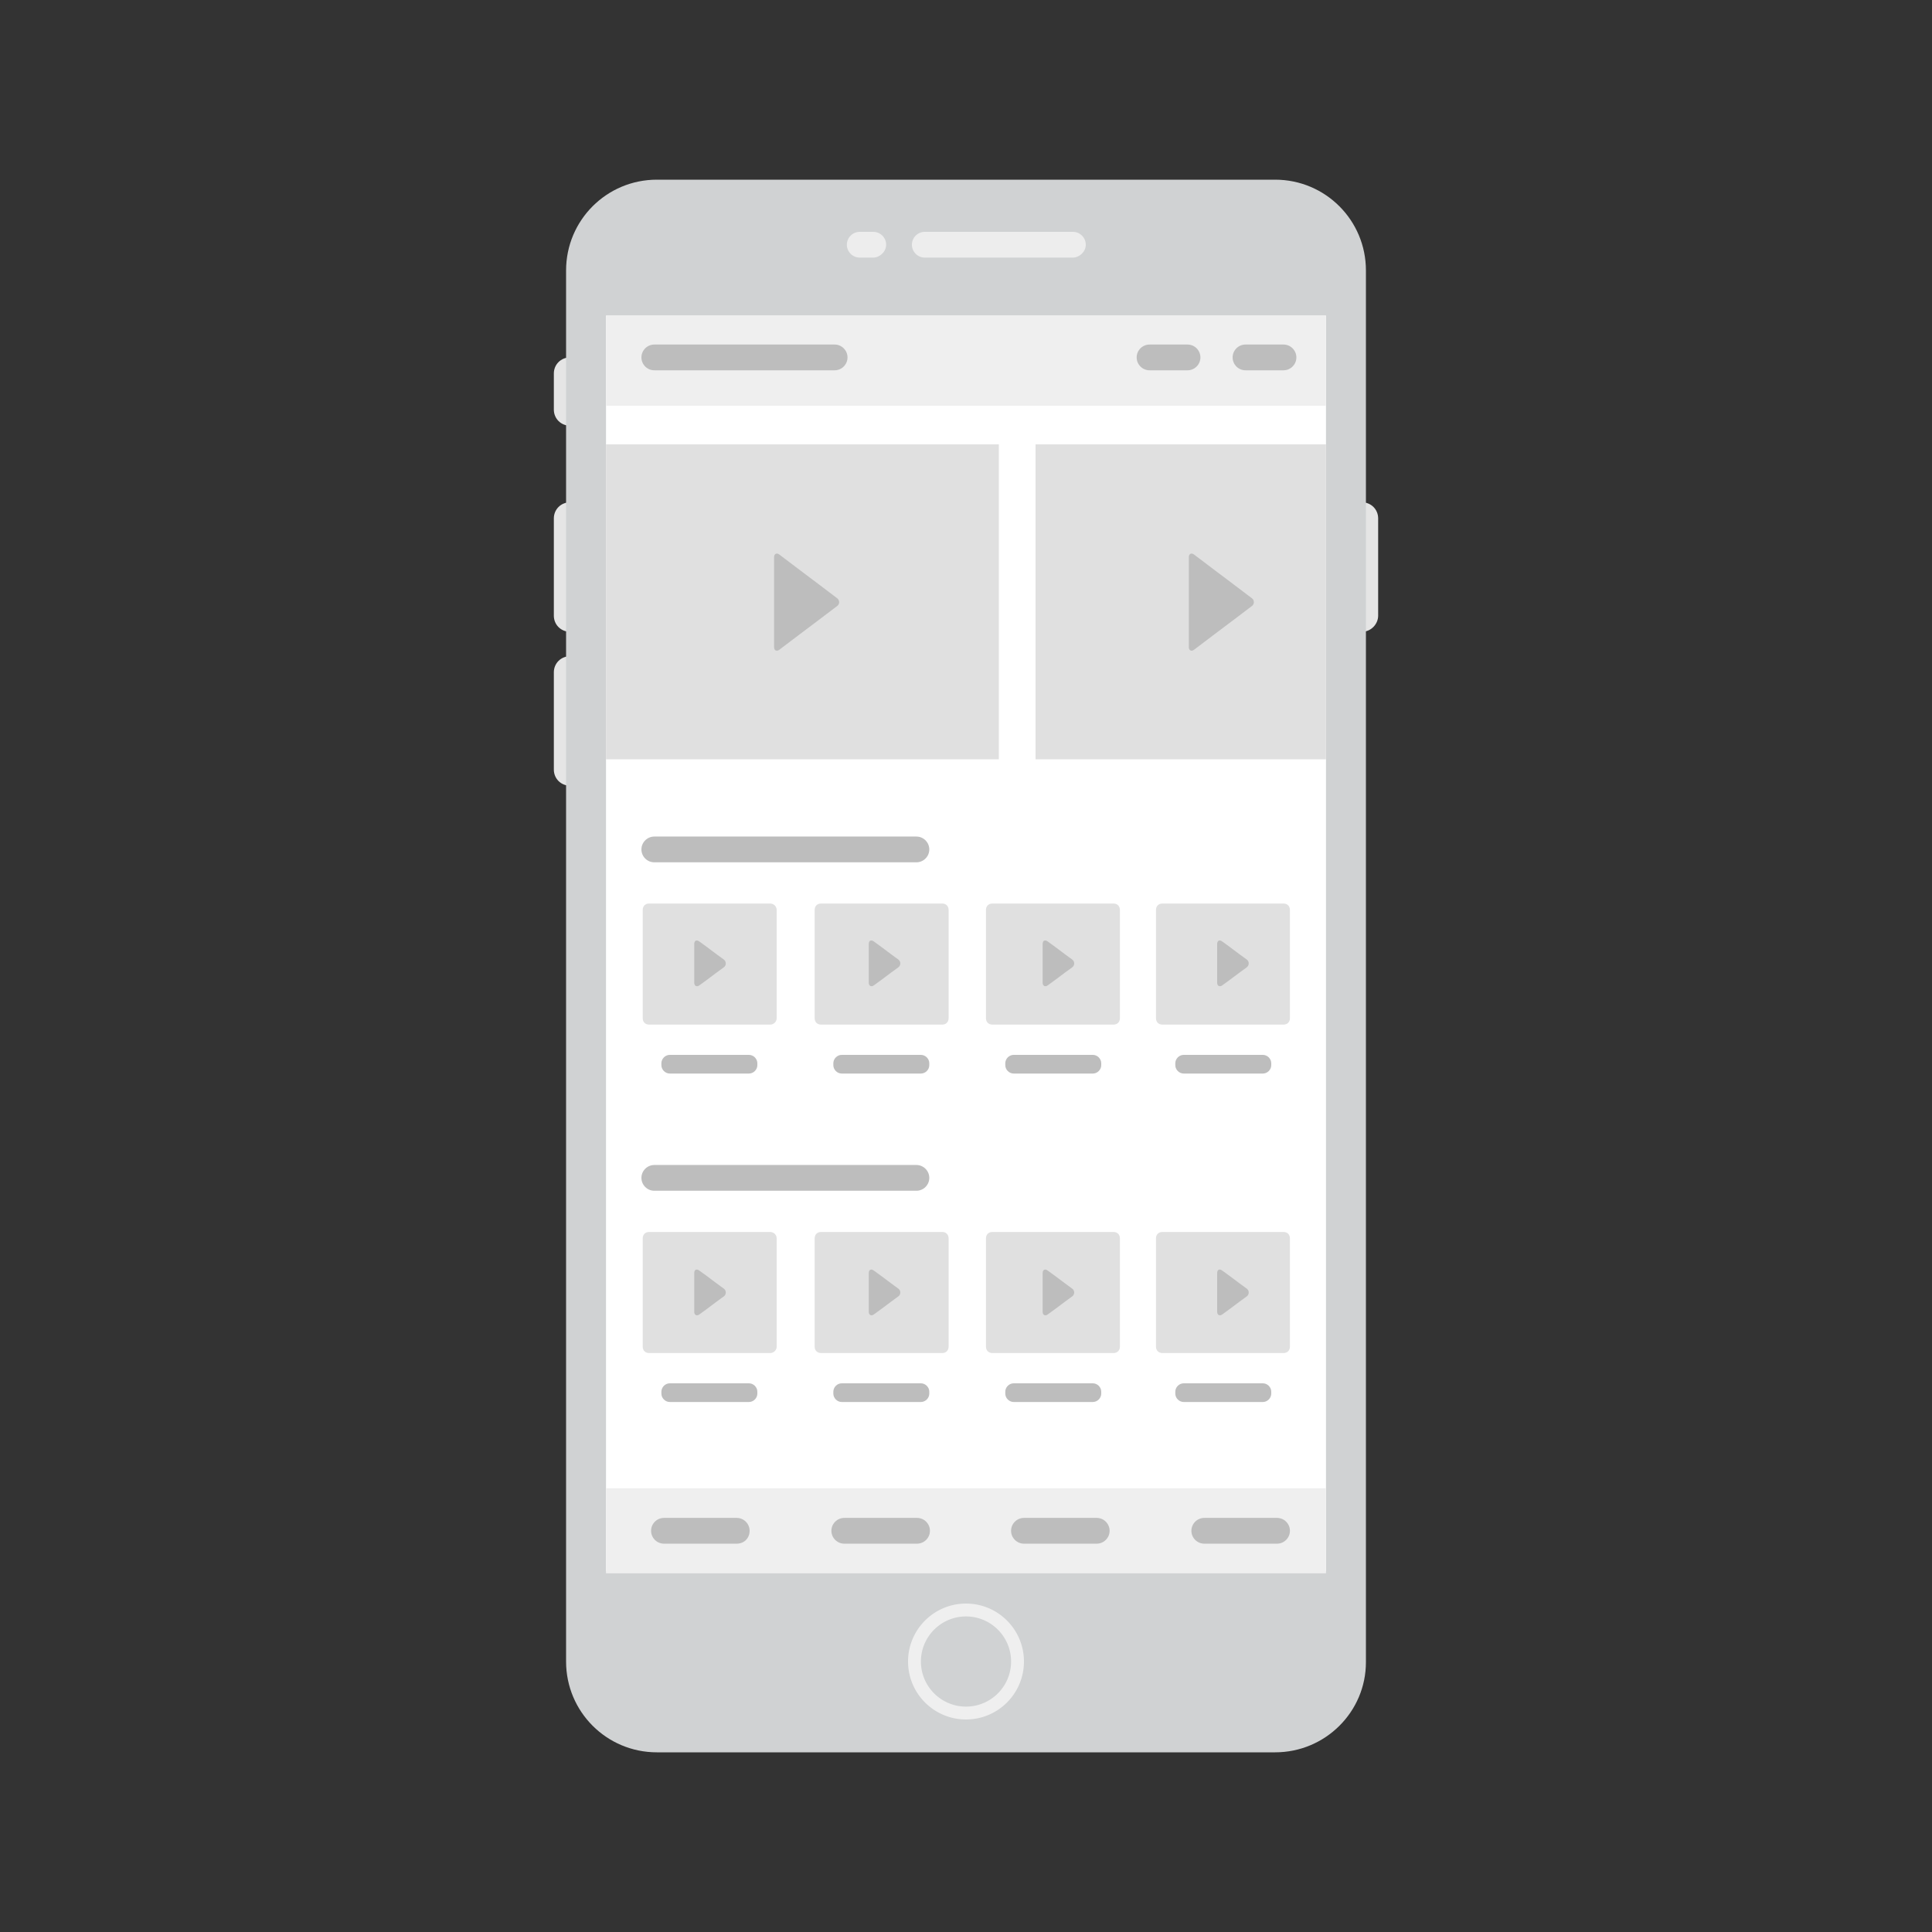 <?xml version="1.0" encoding="utf-8"?>
<!-- Generator: Adobe Illustrator 24.2.0, SVG Export Plug-In . SVG Version: 6.00 Build 0)  -->
<svg version="1.1" id="Layer_1" xmlns="http://www.w3.org/2000/svg" xmlns:xlink="http://www.w3.org/1999/xlink" x="0px" y="0px"
	 viewBox="0 0 300 300" style="enable-background:new 0 0 300 300;" xml:space="preserve">
<rect x="0" y="0" width="300" height="300" fill="#333333" stroke="none"/>
<style type="text/css">
	.st0{fill:#E5E5E5;}
	.st1{fill:#D0D2D3;}
	.st2{fill:#FFFFFF;}
	.st3{fill:#EDEDED;}
	.st4{fill:#D0D2D3;stroke:#EFEFEF;stroke-width:2;stroke-miterlimit:10;}
	.st5{fill:#EFEFEF;}
	.st6{fill:#E0E0E0;}
	.st7{fill:#BDBDBD;}
	.st8{fill:none;stroke:#565656;stroke-width:1.5;stroke-miterlimit:10;}
	.st9{fill:#565656;}
	.st10{fill:#C6C6C6;}
	.st11{fill:#E7E7E7;}
</style>
<path class="st0" d="M88.5,98.1L88.5,98.1c-1.4,0-2.5-1.1-2.5-2.5V80.5c0-1.4,1.1-2.5,2.5-2.5l0,0c1.4,0,2.5,1.1,2.5,2.5v15.1
	C91,96.9,89.9,98.1,88.5,98.1z"/>
<path class="st0" d="M211.5,98.1L211.5,98.1c-1.4,0-2.5-1.1-2.5-2.5V80.5c0-1.4,1.1-2.5,2.5-2.5l0,0c1.4,0,2.5,1.1,2.5,2.5v15.1
	C214,96.9,212.9,98.1,211.5,98.1z"/>
<path class="st0" d="M88.5,66.1L88.5,66.1c-1.4,0-2.5-1.1-2.5-2.5V58c0-1.4,1.1-2.5,2.5-2.5l0,0c1.4,0,2.5,1.1,2.5,2.5v5.6
	C91,65,89.9,66.1,88.5,66.1z"/>
<path class="st0" d="M88.5,122L88.5,122c-1.4,0-2.5-1.1-2.5-2.5v-15.1c0-1.4,1.1-2.5,2.5-2.5l0,0c1.4,0,2.5,1.1,2.5,2.5v15.1
	C91,120.9,89.9,122,88.5,122z"/>
<path class="st1" d="M198,272.1h-96c-7.8,0-14.1-6.3-14.1-14.1V42c0-7.8,6.3-14.1,14.1-14.1h96c7.8,0,14.1,6.3,14.1,14.1v216.1
	C212.1,265.8,205.8,272.1,198,272.1z"/>
<rect x="94.1" y="49" class="st2" width="111.8" height="195"/>
<path class="st3" d="M166.6,40h-23c-1.1,0-2-0.9-2-2l0,0c0-1.1,0.9-2,2-2h23c1.1,0,2,0.9,2,2l0,0C168.6,39.1,167.6,40,166.6,40z"/>
<path class="st3" d="M135.6,40h-2.1c-1.1,0-2-0.9-2-2l0,0c0-1.1,0.9-2,2-2h2.1c1.1,0,2,0.9,2,2l0,0C137.6,39.1,136.6,40,135.6,40z"
	/>
<circle class="st4" cx="150" cy="258" r="8"/>
<rect x="94.1" y="49" class="st5" width="111.8" height="14"/>
<rect x="94.1" y="69" class="st6" width="61" height="48.9"/>
<rect x="160.8" y="69" class="st6" width="45.1" height="48.9"/>
<rect x="94.1" y="231.1" class="st5" width="111.8" height="13.2"/>
<path class="st7" d="M129.6,57.5h-28c-1.1,0-2-0.9-2-2v0c0-1.1,0.9-2,2-2h28c1.1,0,2,0.9,2,2v0C131.6,56.6,130.7,57.5,129.6,57.5z"
	/>
<path class="st7" d="M142.3,133.9h-40.7c-1.1,0-2-0.9-2-2v0c0-1.1,0.9-2,2-2h40.7c1.1,0,2,0.9,2,2v0
	C144.3,133,143.4,133.9,142.3,133.9z"/>
<path class="st7" d="M199.3,57.5h-5.9c-1.1,0-2-0.9-2-2v0c0-1.1,0.9-2,2-2h5.9c1.1,0,2,0.9,2,2v0C201.3,56.6,200.4,57.5,199.3,57.5z
	"/>
<path class="st7" d="M198.3,239.7h-11.3c-1.1,0-2-0.9-2-2l0,0c0-1.1,0.9-2,2-2h11.3c1.1,0,2,0.9,2,2l0,0
	C200.3,238.8,199.4,239.7,198.3,239.7z"/>
<path class="st7" d="M170.3,239.7H159c-1.1,0-2-0.9-2-2l0,0c0-1.1,0.9-2,2-2h11.3c1.1,0,2,0.9,2,2l0,0
	C172.3,238.8,171.4,239.7,170.3,239.7z"/>
<path class="st7" d="M142.4,239.7h-11.3c-1.1,0-2-0.9-2-2l0,0c0-1.1,0.9-2,2-2h11.3c1.1,0,2,0.9,2,2l0,0
	C144.4,238.8,143.5,239.7,142.4,239.7z"/>
<path class="st7" d="M114.4,239.7h-11.3c-1.1,0-2-0.9-2-2l0,0c0-1.1,0.9-2,2-2h11.3c1.1,0,2,0.9,2,2l0,0
	C116.4,238.8,115.6,239.7,114.4,239.7z"/>
<path class="st7" d="M184.4,57.5h-5.9c-1.1,0-2-0.9-2-2v0c0-1.1,0.9-2,2-2h5.9c1.1,0,2,0.9,2,2v0C186.4,56.6,185.5,57.5,184.4,57.5z
	"/>
<g>
	<path class="st7" d="M116.3,166.7H104c-0.7,0-1.3-0.6-1.3-1.3v-0.3c0-0.7,0.6-1.3,1.3-1.3h12.3c0.7,0,1.3,0.6,1.3,1.3v0.3
		C117.6,166.1,117,166.7,116.3,166.7z"/>
	<g>
		<path class="st6" d="M120.6,158.1c0,0.6-0.5,1-1,1h-18.8c-0.6,0-1-0.4-1-1v-16.8c0-0.6,0.4-1,1-1h18.8c0.5,0,1,0.4,1,1V158.1z"/>
	</g>
</g>
<g>
	<path class="st7" d="M143,166.7h-12.3c-0.7,0-1.3-0.6-1.3-1.3v-0.3c0-0.7,0.6-1.3,1.3-1.3H143c0.7,0,1.3,0.6,1.3,1.3v0.3
		C144.3,166.1,143.7,166.7,143,166.7z"/>
	<g>
		<path class="st6" d="M147.3,158.1c0,0.6-0.4,1-1,1h-18.8c-0.6,0-1-0.4-1-1v-16.8c0-0.6,0.4-1,1-1h18.8c0.6,0,1,0.4,1,1V158.1z"/>
	</g>
</g>
<g>
	<path class="st7" d="M169.7,166.7h-12.3c-0.7,0-1.3-0.6-1.3-1.3v-0.3c0-0.7,0.6-1.3,1.3-1.3h12.3c0.7,0,1.3,0.6,1.3,1.3v0.3
		C171,166.1,170.4,166.7,169.7,166.7z"/>
	<g>
		<path class="st6" d="M173.9,158.1c0,0.6-0.4,1-1,1h-18.8c-0.6,0-1-0.4-1-1v-16.8c0-0.6,0.4-1,1-1h18.8c0.6,0,1,0.4,1,1V158.1z"/>
	</g>
</g>
<g>
	<path class="st7" d="M196.1,166.7h-12.3c-0.7,0-1.3-0.6-1.3-1.3v-0.3c0-0.7,0.6-1.3,1.3-1.3h12.3c0.7,0,1.3,0.6,1.3,1.3v0.3
		C197.4,166.1,196.8,166.7,196.1,166.7z"/>
	<g>
		<path class="st6" d="M200.3,158.1c0,0.6-0.4,1-1,1h-18.8c-0.6,0-1-0.4-1-1v-16.8c0-0.6,0.4-1,1-1h18.8c0.6,0,1,0.4,1,1V158.1z"/>
	</g>
</g>
<path class="st7" d="M142.3,184.9h-40.7c-1.1,0-2-0.9-2-2v0c0-1.1,0.9-2,2-2h40.7c1.1,0,2,0.9,2,2v0
	C144.3,184,143.4,184.9,142.3,184.9z"/>
<g>
	<path class="st7" d="M116.3,217.7H104c-0.7,0-1.3-0.6-1.3-1.3v-0.3c0-0.7,0.6-1.3,1.3-1.3h12.3c0.7,0,1.3,0.6,1.3,1.3v0.3
		C117.6,217.1,117,217.7,116.3,217.7z"/>
	<g>
		<path class="st6" d="M120.6,209.1c0,0.6-0.5,1-1,1h-18.8c-0.6,0-1-0.4-1-1v-16.8c0-0.6,0.4-1,1-1h18.8c0.5,0,1,0.4,1,1V209.1z"/>
	</g>
</g>
<g>
	<path class="st7" d="M143,217.7h-12.3c-0.7,0-1.3-0.6-1.3-1.3v-0.3c0-0.7,0.6-1.3,1.3-1.3H143c0.7,0,1.3,0.6,1.3,1.3v0.3
		C144.3,217.1,143.7,217.7,143,217.7z"/>
	<g>
		<path class="st6" d="M147.3,209.1c0,0.6-0.4,1-1,1h-18.8c-0.6,0-1-0.4-1-1v-16.8c0-0.6,0.4-1,1-1h18.8c0.6,0,1,0.4,1,1V209.1z"/>
	</g>
</g>
<g>
	<path class="st7" d="M169.7,217.7h-12.3c-0.7,0-1.3-0.6-1.3-1.3v-0.3c0-0.7,0.6-1.3,1.3-1.3h12.3c0.7,0,1.3,0.6,1.3,1.3v0.3
		C171,217.1,170.4,217.7,169.7,217.7z"/>
	<g>
		<path class="st6" d="M173.9,209.1c0,0.6-0.4,1-1,1h-18.8c-0.6,0-1-0.4-1-1v-16.8c0-0.6,0.4-1,1-1h18.8c0.6,0,1,0.4,1,1V209.1z"/>
	</g>
</g>
<g>
	<path class="st7" d="M196.1,217.7h-12.3c-0.7,0-1.3-0.6-1.3-1.3v-0.3c0-0.7,0.6-1.3,1.3-1.3h12.3c0.7,0,1.3,0.6,1.3,1.3v0.3
		C197.4,217.1,196.8,217.7,196.1,217.7z"/>
	<g>
		<path class="st6" d="M200.3,209.1c0,0.6-0.4,1-1,1h-18.8c-0.6,0-1-0.4-1-1v-16.8c0-0.6,0.4-1,1-1h18.8c0.6,0,1,0.4,1,1V209.1z"/>
	</g>
</g>
<g>
	<path class="st7" d="M120.2,94.5c0-0.5,0-1.4,0-2v-6c0-0.5,0.4-0.7,0.8-0.4l3.7,2.8c0.4,0.3,1.2,0.9,1.6,1.2l3.7,2.8
		c0.4,0.3,0.4,0.9,0,1.2l-3.7,2.8c-0.4,0.3-1.2,0.9-1.6,1.2l-3.7,2.8c-0.4,0.3-0.8,0.1-0.8-0.4V94.5z"/>
</g>
<g>
	<path class="st7" d="M107.8,150.6c0-0.5,0-1.4,0-2v-2c0-0.6,0.4-0.7,0.8-0.4l1.1,0.8c0.4,0.3,1.2,0.9,1.6,1.2l1.1,0.8
		c0.4,0.3,0.4,0.9,0,1.2l-1.1,0.8c-0.4,0.3-1.2,0.9-1.6,1.2l-1.1,0.8c-0.4,0.3-0.8,0.1-0.8-0.4V150.6z"/>
</g>
<g>
	<path class="st7" d="M134.9,150.6c0-0.5,0-1.4,0-2v-2c0-0.6,0.4-0.7,0.8-0.4l1.1,0.8c0.4,0.3,1.2,0.9,1.6,1.2l1.1,0.8
		c0.4,0.3,0.4,0.9,0,1.2l-1.1,0.8c-0.4,0.3-1.2,0.9-1.6,1.2l-1.1,0.8c-0.4,0.3-0.8,0.1-0.8-0.4V150.6z"/>
</g>
<g>
	<path class="st7" d="M161.9,150.6c0-0.5,0-1.4,0-2v-2c0-0.6,0.4-0.7,0.8-0.4l1.1,0.8c0.4,0.3,1.2,0.9,1.6,1.2l1.1,0.8
		c0.4,0.3,0.4,0.9,0,1.2l-1.1,0.8c-0.4,0.3-1.2,0.9-1.6,1.2l-1.1,0.8c-0.4,0.3-0.8,0.1-0.8-0.4V150.6z"/>
</g>
<g>
	<path class="st7" d="M189,150.6c0-0.5,0-1.4,0-2v-2c0-0.6,0.4-0.7,0.8-0.4l1.1,0.8c0.4,0.3,1.2,0.9,1.6,1.2l1.1,0.8
		c0.4,0.3,0.4,0.9,0,1.2l-1.1,0.8c-0.4,0.3-1.2,0.9-1.6,1.2l-1.1,0.8c-0.4,0.3-0.8,0.1-0.8-0.4V150.6z"/>
</g>
<g>
	<path class="st7" d="M107.8,201.7c0-0.6,0-1.4,0-2v-2c0-0.6,0.4-0.7,0.8-0.4l1.1,0.8c0.4,0.3,1.2,0.9,1.6,1.2l1.1,0.8
		c0.4,0.3,0.4,0.9,0,1.2l-1.1,0.8c-0.4,0.3-1.2,0.9-1.6,1.2l-1.1,0.8c-0.4,0.3-0.8,0.1-0.8-0.4V201.7z"/>
</g>
<g>
	<path class="st7" d="M134.9,201.7c0-0.6,0-1.4,0-2v-2c0-0.6,0.4-0.7,0.8-0.4l1.1,0.8c0.4,0.3,1.2,0.9,1.6,1.2l1.1,0.8
		c0.4,0.3,0.4,0.9,0,1.2l-1.1,0.8c-0.4,0.3-1.2,0.9-1.6,1.2l-1.1,0.8c-0.4,0.3-0.8,0.1-0.8-0.4V201.7z"/>
</g>
<g>
	<path class="st7" d="M161.9,201.7c0-0.6,0-1.4,0-2v-2c0-0.6,0.4-0.7,0.8-0.4l1.1,0.8c0.4,0.3,1.2,0.9,1.6,1.2l1.1,0.8
		c0.4,0.3,0.4,0.9,0,1.2l-1.1,0.8c-0.4,0.3-1.2,0.9-1.6,1.2l-1.1,0.8c-0.4,0.3-0.8,0.1-0.8-0.4V201.7z"/>
</g>
<g>
	<path class="st7" d="M189,201.7c0-0.6,0-1.4,0-2v-2c0-0.6,0.4-0.7,0.8-0.4l1.1,0.8c0.4,0.3,1.2,0.9,1.6,1.2l1.1,0.8
		c0.4,0.3,0.4,0.9,0,1.2l-1.1,0.8c-0.4,0.3-1.2,0.9-1.6,1.2l-1.1,0.8c-0.4,0.3-0.8,0.1-0.8-0.4V201.7z"/>
</g>
<g>
	<path class="st7" d="M184.6,94.5c0-0.5,0-1.4,0-2v-6c0-0.5,0.4-0.7,0.8-0.4l3.7,2.8c0.4,0.3,1.2,0.9,1.6,1.2l3.7,2.8
		c0.4,0.3,0.4,0.9,0,1.2l-3.7,2.8c-0.4,0.3-1.2,0.9-1.6,1.2l-3.7,2.8c-0.4,0.3-0.8,0.1-0.8-0.4V94.5z"/>
</g>
</svg>
